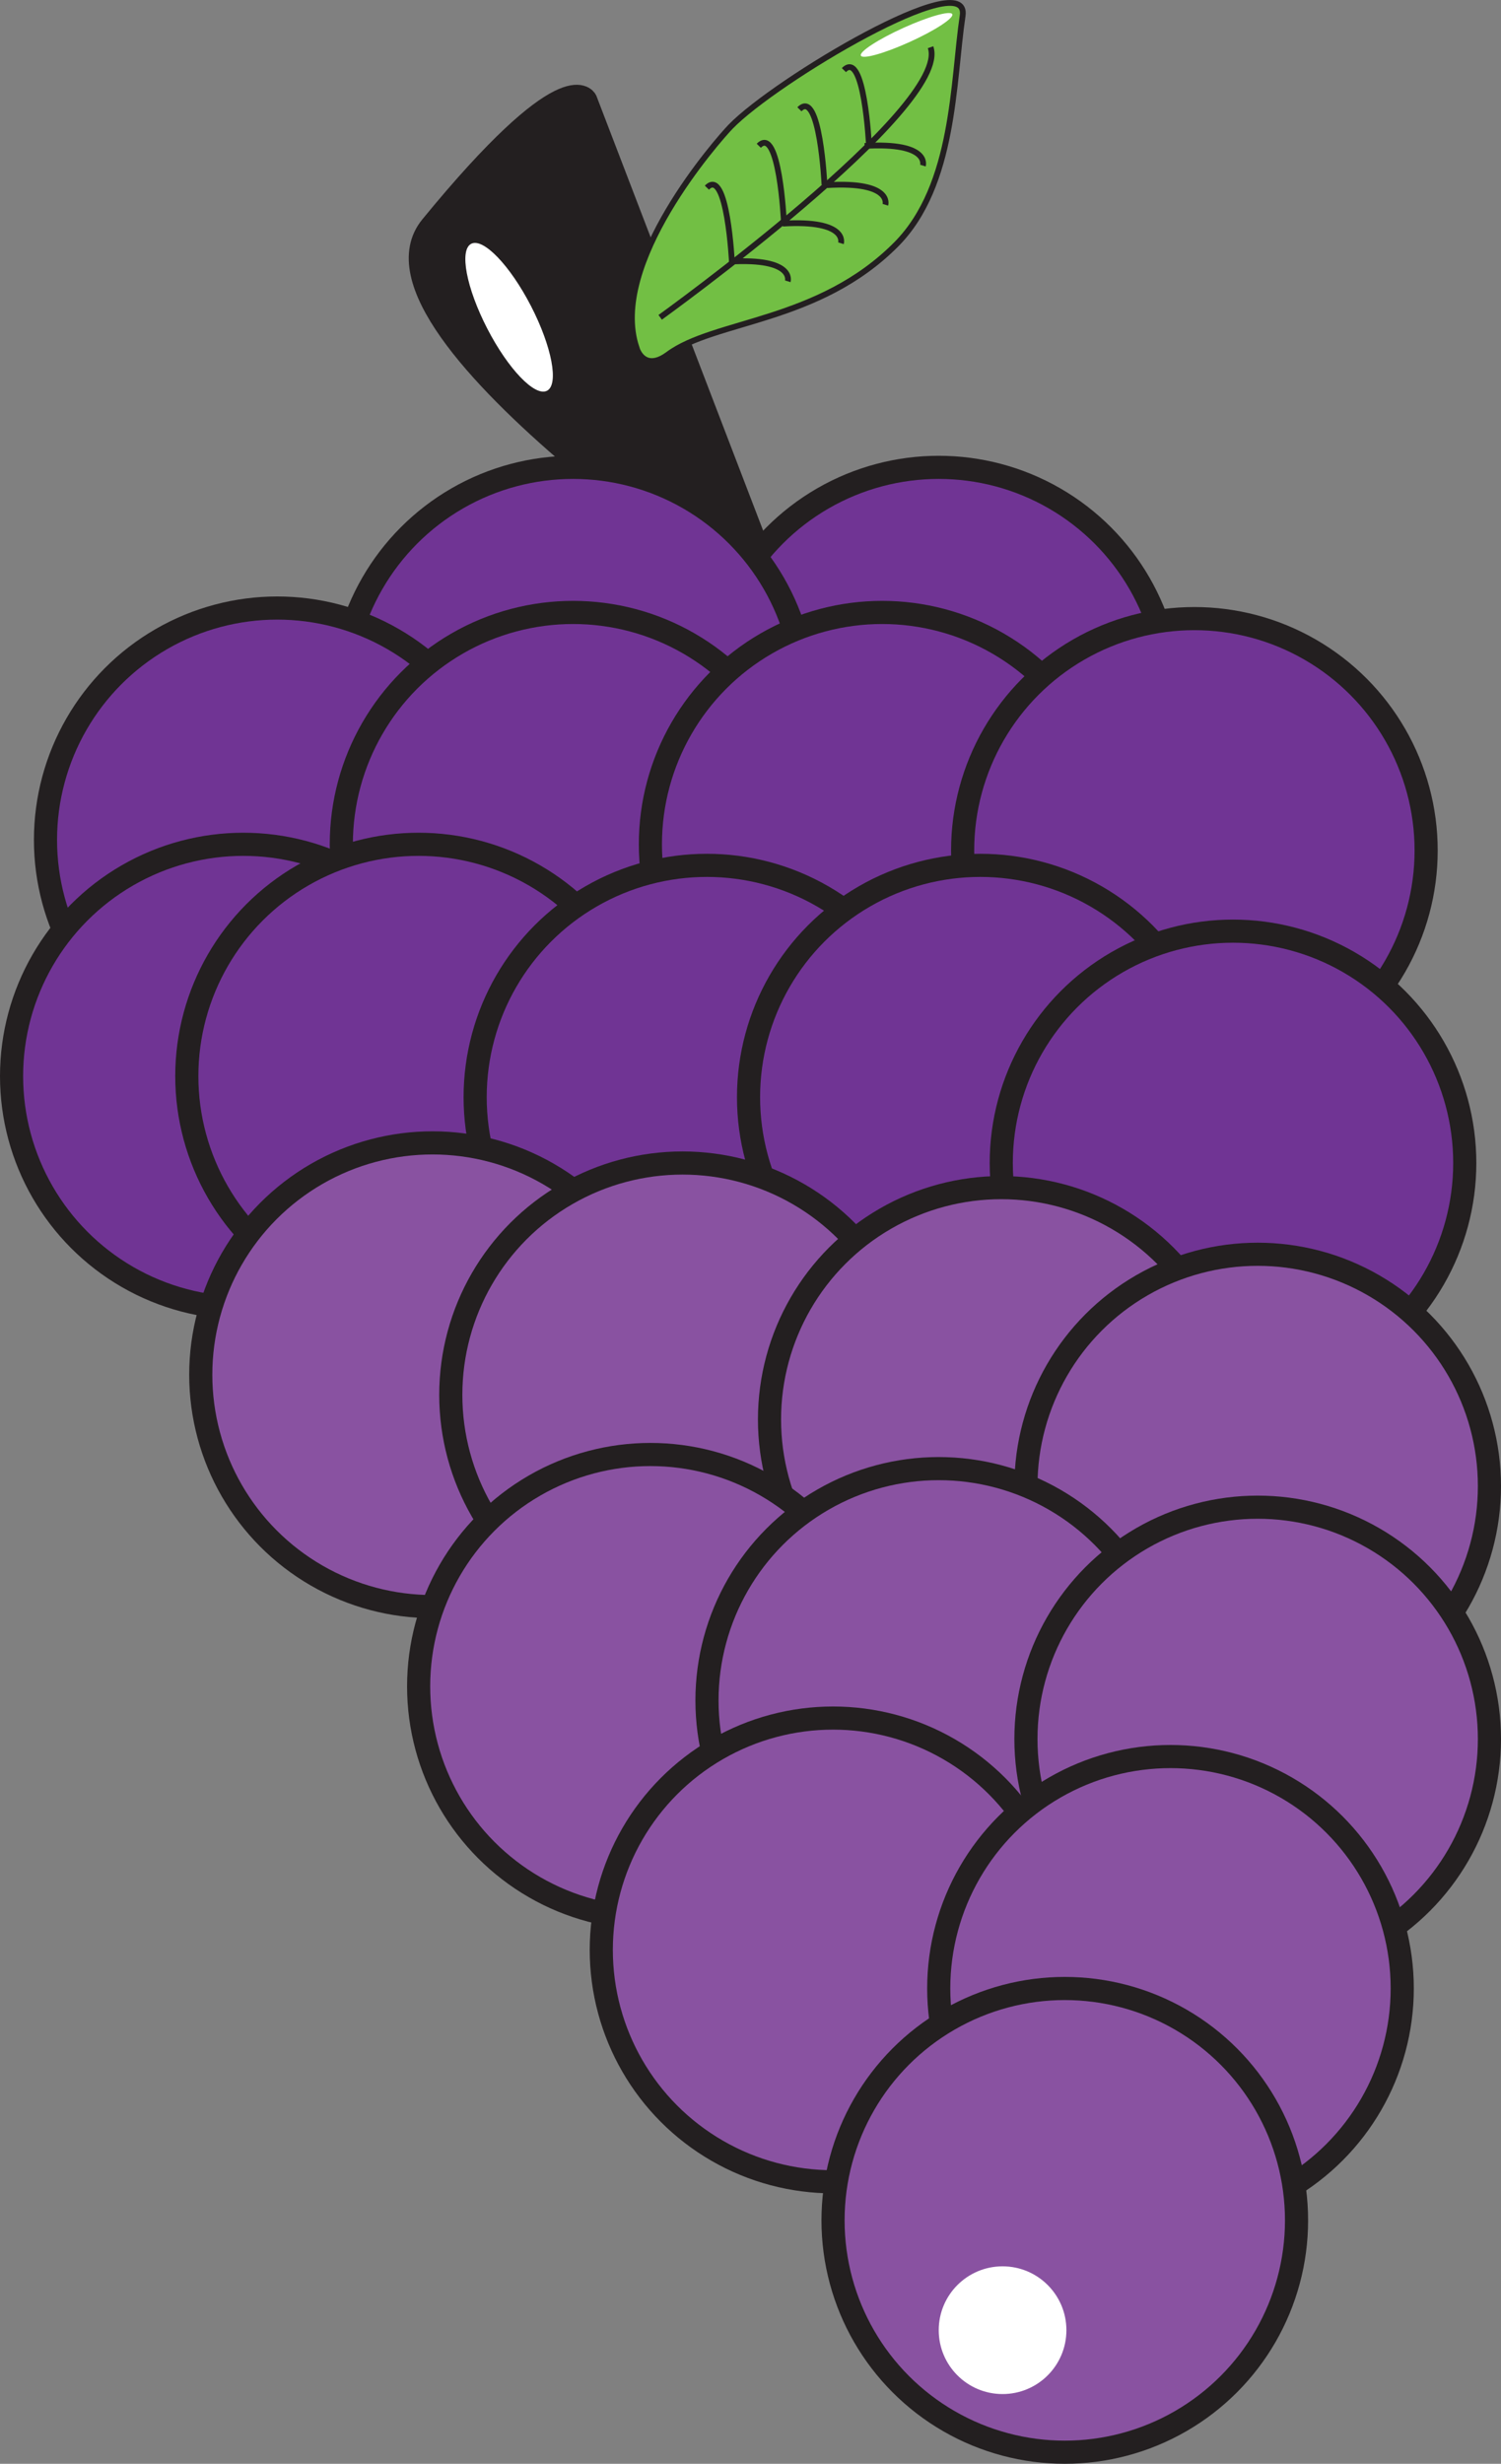 <?xml version="1.0" encoding="UTF-8"?>
<svg id="grape" xmlns="http://www.w3.org/2000/svg" viewBox="0 0 194.69 319.42">
  <rect x="0" y="0" width="194.69" height="319.42" fill="#808080" stroke="none"/>
  <defs>
    <style>
      .cls-1 {
        fill: #8952a1;
      }

      .cls-1, .cls-2, .cls-3 {
        stroke-width: 3px;
      }

      .cls-1, .cls-2, .cls-3, .cls-4 {
        stroke: #231f20;
        stroke-miterlimit: 10;
      }

      .cls-5 {
        fill: #fff;
      }

      .cls-2 {
        fill: #231f20;
      }

      .cls-3 {
        fill: #703494;
      }

      .cls-4 {
        fill: #72bf44;
        stroke-width: .75px;
      }
    </style>
  </defs>
  <g id="grapestick">
    <path id="stick" class="cls-2" d="M101.45,79.39S44.93,42.83,55.94,29.39c17.53-21.4,20.03-16.39,20.03-16.39l25.48,66.4Z"/>
    <ellipse id="shadow" class="cls-5" cx="66.03" cy="41.14" rx="3.19" ry="10.72" transform="translate(-11.51 34.86) rotate(-27.3)"/>
  </g>
  <g id="grapeleaf">
    <path class="cls-4" d="M82.57,45.1c-3.69-10.89,10.58-27,12.2-28.68,5.81-6,31.07-21.02,30.09-14.38-1.27,8.51-1,21.95-8.59,29.62-10.1,10.2-23.62,9.82-29.62,14.29-2.3,1.71-3.6.58-4.09-.84Z"/>
    <path class="cls-4" d="M85.63,41.14S123.42,13.95,120.7,6.12"/>
    <path class="cls-4" d="M91.69,24.33c2.65-2.72,3.25,9.77,3.25,9.77"/>
    <path class="cls-4" d="M98.42,18.9c2.65-2.72,3.25,9.77,3.25,9.77"/>
    <path class="cls-4" d="M103.69,14.17c2.65-2.72,3.25,9.77,3.25,9.77"/>
    <path class="cls-4" d="M109.46,9.09c2.65-2.72,3.25,9.77,3.25,9.77"/>
    <path class="cls-4" d="M94.62,33.92c8.51-.51,7.56,2.55,7.56,2.55"/>
    <path class="cls-4" d="M101.52,28.99c8.51-.51,7.56,2.55,7.56,2.55"/>
    <path class="cls-4" d="M107.28,24c8.51-.51,7.56,2.55,7.56,2.55"/>
    <path class="cls-4" d="M112.15,18.92c8.51-.51,7.56,2.55,7.56,2.55"/>
    <ellipse class="cls-5" cx="117.59" cy="4.52" rx="6.51" ry="1" transform="translate(8.61 48.93) rotate(-24.37)"/>
  </g>
  <g id="grapes">
    <circle class="cls-3" cx="121.76" cy="90.65" r="30.06"/>
    <circle class="cls-3" cx="74.33" cy="90.65" r="30.06"/>
    <circle class="cls-3" cx="35.96" cy="108.89" r="30.06"/>
    <circle class="cls-3" cx="74.33" cy="109.46" r="30.06"/>
    <circle class="cls-3" cx="114.42" cy="109.46" r="30.06"/>
    <circle class="cls-3" cx="154.92" cy="110.26" r="30.06"/>
    <circle class="cls-3" cx="31.56" cy="139.52" r="30.06"/>
    <circle class="cls-3" cx="54.29" cy="139.52" r="30.06"/>
    <circle class="cls-3" cx="91.69" cy="142.25" r="30.06"/>
    <circle class="cls-3" cx="127.15" cy="142.25" r="30.06"/>
    <circle class="cls-3" cx="159.93" cy="150.78" r="30.06"/>
    <circle class="cls-1" cx="56.1" cy="178.23" r="30.06"/>
    <circle class="cls-1" cx="88.53" cy="180.84" r="30.06"/>
    <circle class="cls-1" cx="129.87" cy="184.03" r="30.06"/>
    <circle class="cls-1" cx="163.13" cy="192.67" r="30.06"/>
    <circle class="cls-1" cx="84.36" cy="218.63" r="30.06"/>
    <circle class="cls-1" cx="121.76" cy="220.46" r="30.06"/>
    <circle class="cls-1" cx="163.13" cy="225.46" r="30.06"/>
    <circle class="cls-1" cx="108.05" cy="252.8" r="30.06"/>
    <circle class="cls-1" cx="151.82" cy="257.79" r="30.06"/>
    <circle class="cls-1" cx="138.11" cy="287.86" r="30.06"/>
  </g>
  <circle id="grapewhitecircle" class="cls-5" cx="130.04" cy="302.1" r="8.28"/>
</svg>